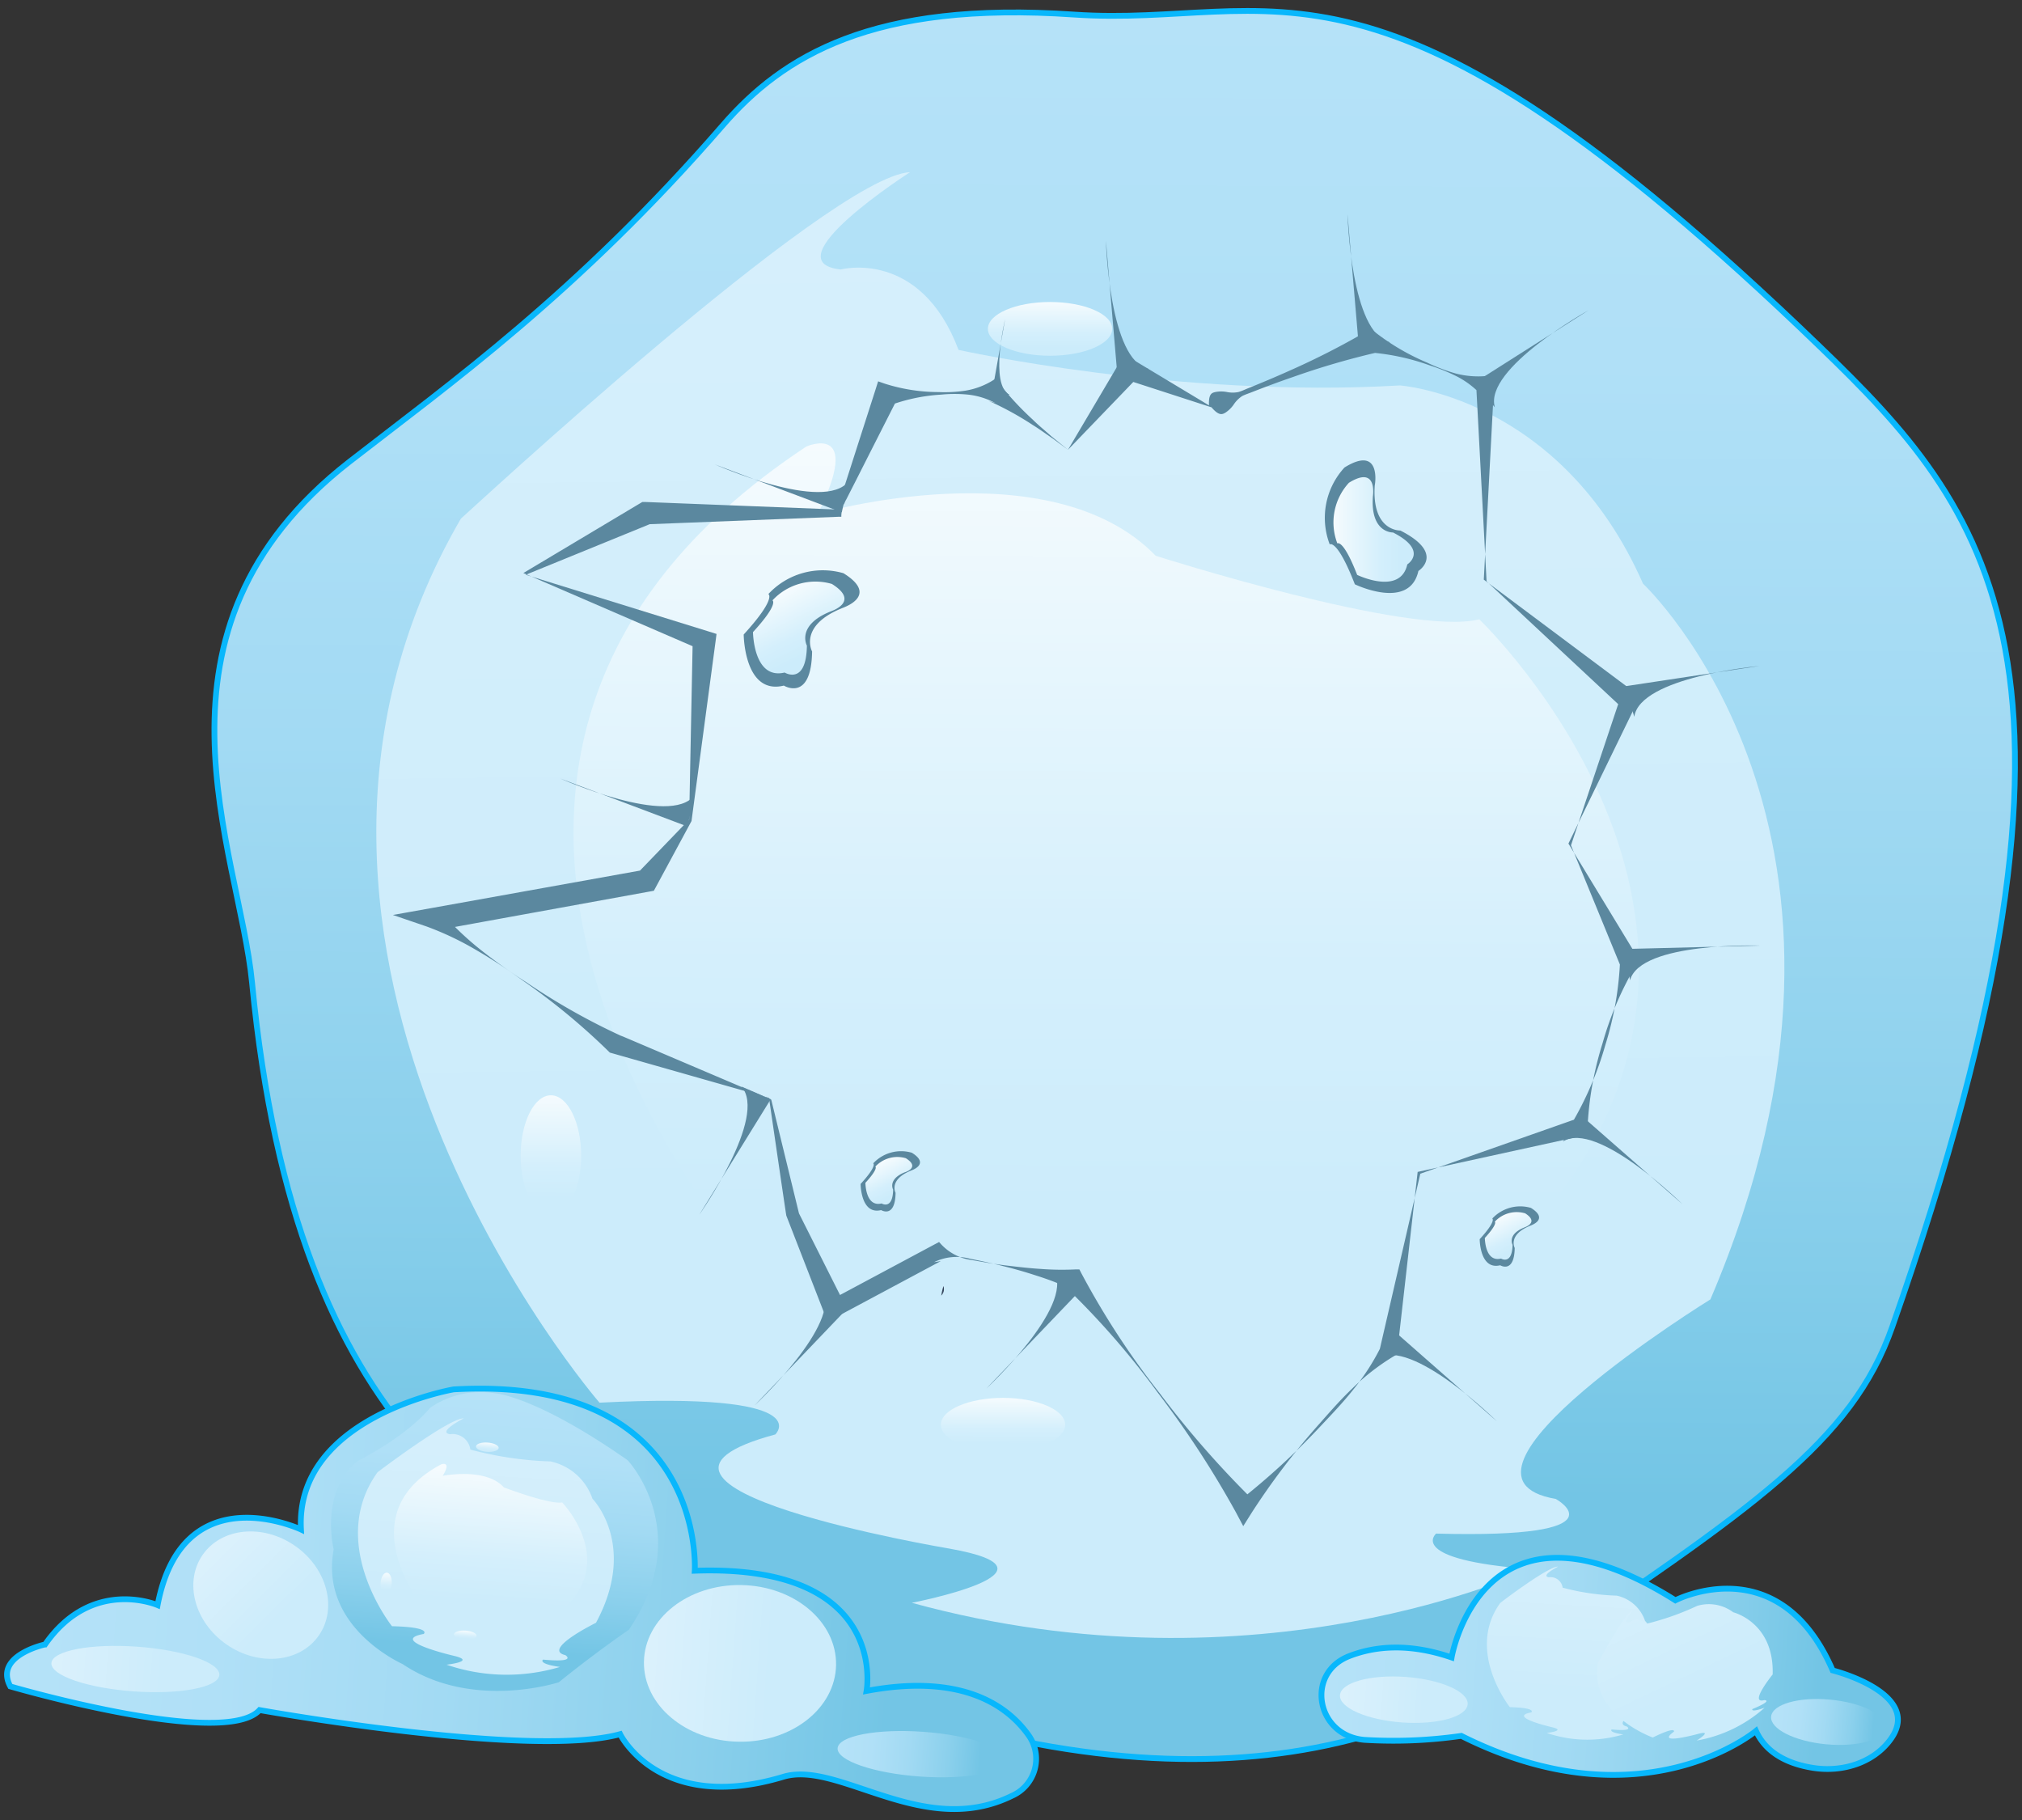 <svg xmlns="http://www.w3.org/2000/svg" xmlns:xlink="http://www.w3.org/1999/xlink" viewBox="0 0 350 315"><rect x="0" y="0" width="350" height="315" fill="#333333" stroke="none"/><defs><style>.cls-1{isolation:isolate;}.cls-16,.cls-17,.cls-2{stroke:#08b7fc;stroke-miterlimit:10;}.cls-2{fill:url(#linear-gradient);}.cls-3{fill:url(#linear-gradient-2);}.cls-4{fill:url(#linear-gradient-3);}.cls-5{fill:url(#linear-gradient-4);}.cls-6{fill:url(#linear-gradient-5);}.cls-7{fill:url(#linear-gradient-6);}.cls-8{fill:#5b889f;}.cls-9{mix-blend-mode:color-dodge;}.cls-10{fill:url(#linear-gradient-7);}.cls-11{fill:url(#linear-gradient-8);}.cls-12{fill:url(#linear-gradient-9);}.cls-13{fill:url(#linear-gradient-10);}.cls-14{fill:url(#linear-gradient-11);}.cls-15{fill:url(#linear-gradient-12);}.cls-16{fill:url(#linear-gradient-13);}.cls-17{fill:url(#linear-gradient-14);}.cls-18{fill:url(#linear-gradient-15);}.cls-19{fill:url(#linear-gradient-16);}.cls-20{fill:url(#linear-gradient-17);}.cls-21{fill:url(#linear-gradient-18);}.cls-22{fill:url(#linear-gradient-19);}.cls-23{fill:url(#linear-gradient-20);}.cls-24{fill:url(#linear-gradient-21);}.cls-25{fill:url(#linear-gradient-22);}.cls-26{fill:url(#linear-gradient-23);}.cls-27{fill:url(#linear-gradient-24);}.cls-28{fill:url(#linear-gradient-25);}.cls-29{fill:url(#linear-gradient-26);}.cls-30{fill:url(#linear-gradient-27);}.cls-31{fill:url(#linear-gradient-28);}</style><linearGradient id="linear-gradient" x1="193.42" y1="1.81" x2="192.3" y2="304.39" gradientUnits="userSpaceOnUse"><stop offset="0" stop-color="#b5e2f8"/><stop offset="0.2" stop-color="#b0e0f7"/><stop offset="0.42" stop-color="#a2daf3"/><stop offset="0.66" stop-color="#8bd0ec"/><stop offset="0.85" stop-color="#73c5e5"/></linearGradient><linearGradient id="linear-gradient-2" x1="184.6" y1="-44.92" x2="189.3" y2="340.9" gradientUnits="userSpaceOnUse"><stop offset="0" stop-color="#dbf1fc"/><stop offset="0.66" stop-color="#ccecfb"/></linearGradient><linearGradient id="linear-gradient-3" x1="191.81" y1="76.92" x2="191.24" y2="231.95" gradientUnits="userSpaceOnUse"><stop offset="0" stop-color="#f5fbfe"/><stop offset="0.15" stop-color="#ecf8fd"/><stop offset="0.58" stop-color="#d4effc"/><stop offset="0.85" stop-color="#ccecfb"/></linearGradient><linearGradient id="linear-gradient-4" x1="95.4" y1="189.57" x2="95.33" y2="210.51" xlink:href="#linear-gradient-3"/><linearGradient id="linear-gradient-5" x1="173.63" y1="241.93" x2="173.6" y2="251.24" xlink:href="#linear-gradient-3"/><linearGradient id="linear-gradient-6" x1="181.78" y1="52.27" x2="181.74" y2="61.57" xlink:href="#linear-gradient-3"/><linearGradient id="linear-gradient-7" x1="162.8" y1="223.44" x2="163.39" y2="223.44" gradientUnits="userSpaceOnUse"><stop offset="0" stop-color="#486670"/><stop offset="1" stop-color="#2e3955"/></linearGradient><linearGradient id="linear-gradient-8" x1="115.49" y1="222.52" x2="153.42" y2="222.52" xlink:href="#linear-gradient-7"/><linearGradient id="linear-gradient-9" x1="230.83" y1="91.64" x2="244.69" y2="91.64" xlink:href="#linear-gradient-3"/><linearGradient id="linear-gradient-10" x1="1087.12" y1="1648.72" x2="1100.98" y2="1648.72" gradientTransform="translate(1131.42 -1603.13) rotate(63.68)" xlink:href="#linear-gradient-3"/><linearGradient id="linear-gradient-11" x1="1183.18" y1="1677.36" x2="1190.27" y2="1677.36" gradientTransform="translate(1131.42 -1603.13) rotate(63.68)" xlink:href="#linear-gradient-3"/><linearGradient id="linear-gradient-12" x1="1239.26" y1="1585.54" x2="1246.35" y2="1585.54" gradientTransform="translate(1131.42 -1603.13) rotate(63.68)" xlink:href="#linear-gradient-3"/><linearGradient id="linear-gradient-13" x1="188.34" y1="245.47" x2="288.2" y2="245.47" gradientTransform="matrix(1, 0.07, -0.07, 1, 58.8, 27.06)" xlink:href="#linear-gradient"/><linearGradient id="linear-gradient-14" x1="-38.86" y1="244.36" x2="139.85" y2="244.36" gradientTransform="matrix(1, 0.07, -0.07, 1, 58.8, 27.06)" xlink:href="#linear-gradient"/><linearGradient id="linear-gradient-15" x1="43.7" y1="211.55" x2="43.51" y2="263.08" gradientTransform="matrix(1, 0.07, -0.07, 1, 58.8, 27.06)" xlink:href="#linear-gradient"/><linearGradient id="linear-gradient-16" x1="41.84" y1="203.46" x2="42.65" y2="270.05" gradientTransform="matrix(1, 0.07, -0.07, 1, 58.8, 27.06)" xlink:href="#linear-gradient-2"/><linearGradient id="linear-gradient-17" x1="231" y1="219.83" x2="231.55" y2="264.8" gradientTransform="matrix(1, 0.07, -0.07, 1, 58.8, 27.06)" xlink:href="#linear-gradient-2"/><linearGradient id="linear-gradient-18" x1="589.66" y1="-452.39" x2="590.22" y2="-406.54" gradientTransform="matrix(0.91, -0.42, 0.36, 0.78, -91.6, 869.31)" xlink:href="#linear-gradient-2"/><linearGradient id="linear-gradient-19" x1="43.13" y1="224.49" x2="43.03" y2="251.25" gradientTransform="matrix(1, 0.07, -0.07, 1, 58.8, 27.06)" xlink:href="#linear-gradient-3"/><linearGradient id="linear-gradient-20" x1="25.5" y1="243.93" x2="25.48" y2="247.55" gradientTransform="translate(312.58 248.5) rotate(90)" xlink:href="#linear-gradient-3"/><linearGradient id="linear-gradient-21" x1="39.81" y1="252.97" x2="39.8" y2="254.58" gradientTransform="translate(334.32 243.21) rotate(90)" xlink:href="#linear-gradient-3"/><linearGradient id="linear-gradient-22" x1="41.3" y1="220.24" x2="41.29" y2="221.84" gradientTransform="translate(305.39 209.17) rotate(90)" xlink:href="#linear-gradient-3"/><linearGradient id="linear-gradient-23" x1="483.29" y1="-468.37" x2="483.2" y2="-444" gradientTransform="matrix(1.05, 0.19, -0.18, 0.98, -541.89, 632.82)" xlink:href="#linear-gradient-2"/><linearGradient id="linear-gradient-24" x1="70.96" y1="255.28" x2="104.2" y2="255.28" gradientTransform="translate(387.68 214.06) rotate(93.06)" xlink:href="#linear-gradient-2"/><linearGradient id="linear-gradient-25" x1="-31.32" y1="263.64" x2="-2.18" y2="263.64" gradientTransform="translate(287.08 305.61) rotate(90)" xlink:href="#linear-gradient-2"/><linearGradient id="linear-gradient-26" x1="191.54" y1="253.4" x2="213.71" y2="253.4" gradientTransform="translate(496.39 91.53) rotate(90)" xlink:href="#linear-gradient-2"/><linearGradient id="linear-gradient-27" x1="105.45" y1="268.72" x2="134.59" y2="268.72" gradientTransform="translate(428.23 183.57) rotate(90)" xlink:href="#linear-gradient"/><linearGradient id="linear-gradient-28" x1="-319.19" y1="281.92" x2="-290.05" y2="281.92" gradientTransform="matrix(0, 0.68, -1, 0, 597.98, 506.14)" xlink:href="#linear-gradient"/></defs><g class="cls-1"><g id="Layer_1" data-name="Layer 1"><path class="cls-2" d="M43.63,170.08c-2.19-22.83-20.79-60.87,16.88-90.18,17.15-13.34,39.36-29.1,64.58-58.18C135.53,9.68,151,.13,185.88,2.52c35.3,2.42,51.87-17.16,129.26,57.6,28.51,27.54,52.55,55.08,12.41,169.5-7,20-24.22,31.45-62.54,57.4-30.75,20.82-76.09,28-148.36-7C86.94,265.68,51.3,249.86,43.63,170.08Z"/><path class="cls-3" d="M157.53,29.8s-24.27,15.54-12,16.84c0,0,13.75-3.68,20.39,13.92,0,0,37.88,8.41,76.4,6.15,0,0,27.84,1.94,42.08,34.31,0,0,46.19,43.16,11.66,123.88,0,0-49.64,30.64-26.76,34.53,0,0,12.51,6.9-20.72,6,0,0-5.29,4.53,16.4,6.15,0,0-46.94,22.34-107.15,5.83,0,0,28.49-5.5,6.47-9.39,0,0-63.77-10.68-30.1-19.75,0,0,7.77-7.44-30.43-5.5,0,0-67.55-77.91-24-153C79.84,89.8,143.72,30.45,157.53,29.8Z"/><path class="cls-4" d="M139.58,77.28s9.89-4.36,2,11.64c0,0,40.14-11.64,58.47,7.27,0,0,44,14.06,56,11,0,0,57.79,55.07,6.2,108.6,0,0-18.23,12.8-46.54,16.29,0,0,26.37-7.37-44.61-3.88,0,0-92.31,6.6-42.27-10.47C128.92,217.69,55.61,132.75,139.58,77.28Z"/><ellipse class="cls-5" cx="95.36" cy="200.04" rx="5.24" ry="10.47"/><ellipse class="cls-6" cx="173.62" cy="246.59" rx="10.76" ry="4.65"/><ellipse class="cls-7" cx="181.76" cy="56.92" rx="10.76" ry="4.65"/><path class="cls-8" d="M281.27,118.78l23.28-3.52s-20.71,1.89-21.66,8.8Z"/><path class="cls-8" d="M281.2,164.25l23.54-.59s-20.79-.7-22.59,6Z"/><g class="cls-9"><path class="cls-10" d="M163.34,223.52a1.81,1.81,0,0,1-.26.54l-.16.19a13.3,13.3,0,0,1,.38-1.66A1.69,1.69,0,0,1,163.34,223.52Z"/><path class="cls-11" d="M163.31,222.51v0h0Z"/></g><path class="cls-8" d="M193.78,62.76l.93-1.36,1.26.76,13.3,8c-.09-2,.49-2.17,1.11-2.31a5.21,5.21,0,0,1,2,0,5,5,0,0,0,2,0c.61-.18,1.17-.46,1.76-.69,2.32-.94,4.64-1.91,6.93-2.94a134.54,134.54,0,0,0,13.48-6.87l.75-.44.54.44a39.59,39.59,0,0,0,9.19,5.41A31.39,31.39,0,0,0,252,64.65a15.44,15.44,0,0,0,5.48.41l1.22-.16-.09,1.81-1.77,33.61,25.95,19.39,1.09.82-.59,1.21L271.49,146l11.78,19.39.47.76-.35.55a56.76,56.76,0,0,0-6,13.88,57.6,57.6,0,0,0-2.61,14.88l0,.94-1.19.26-28.2,6.17-3.5,30.9-.08.69-.36.2a38.82,38.82,0,0,0-7.4,5.72c-2.23,2.12-4.22,4.46-6.26,6.75a124.39,124.39,0,0,0-11.15,14.76l-1.44,2.29-1.28-2.41a166.5,166.5,0,0,0-13.6-20.81,140,140,0,0,0-16.4-18.68l1.08.67a50.14,50.14,0,0,0-5.64-2.14q-2.83-.93-5.73-1.64c-1.91-.5-3.85-.89-5.79-1.29a8.86,8.86,0,0,0-6.16.61l1.17-.18L145,227.82l-1.76.94-.69-1.79-6.44-16.57c-.06-.2-3-20.38-3-20.38l-27.26-7.76-.29-.08-.13-.13A114.68,114.68,0,0,0,90.6,169.78c-2.59-1.86-5.23-3.65-8-5.25a52.41,52.41,0,0,0-8.74-4.17l-5.85-2,6.54-1.17,36.78-6.61-1.12.69,9.08-9.42.62-31.3,1.15,1.8L90.59,99.18l20.26-12.1.34-.2h.45l33.12,1.3-.44.29,1-1.23c-.1-.5.2-.85.28-1.28l.4-1.23.79-2.47,1.58-4.93,3.17-9.87L152,66l1.11.39a30.92,30.92,0,0,0,9.36,1.47,24.25,24.25,0,0,0,4.66-.25,13,13,0,0,0,4.61-1.7l.57-.37.57.74a52.36,52.36,0,0,0,5.89,6.35c1,1,2.13,1.9,3.19,2.86l1.66,1.35.83.67.41.34m0,0-.85-.64-1.72-1.27c-1.19-.8-2.33-1.65-3.55-2.4a54,54,0,0,0-7.6-4.16l1.13.37a13,13,0,0,0-4.7-1.45,23.41,23.41,0,0,0-4.66,0,30.92,30.92,0,0,0-9.27,2l1.59-1.09-4.69,9.24L148.24,83l-1.18,2.31-.58,1.15c-.25.36-.28.82-.7,1.11l-.15,1.59,0,.28h-.42l-33.11,1.3.79-.19L91,99.48l31.69,9.82,1.34.42-.18,1.38-4.15,31-6.22,11.52-.3.55-.82.15L75.61,161l.69-3.2a52.49,52.49,0,0,0,7,6.67A94.24,94.24,0,0,0,91.09,170a113.77,113.77,0,0,0,16.74,9.43l-.41-.21,26.08,11.1,4.83,19.81-.07-.2,8,15.91-2.46-.85,17.85-9.55.9-.48.27.3a8.81,8.81,0,0,0,5.5,2.84c1.95.34,3.9.7,5.87.93s3.94.47,5.93.59a48.24,48.24,0,0,0,6,.09l.72,0,.36.7a139.46,139.46,0,0,0,13.6,20.81,165.59,165.59,0,0,0,16.4,18.69l-2.72-.13a124.61,124.61,0,0,0,13.66-12.47c2.1-2.24,4.24-4.44,6.15-6.86a38.88,38.88,0,0,0,5-7.89l-.44.89,7-30.31,27.23-9.57-1.21,1.2a57.7,57.7,0,0,0,6-13.88A56.77,56.77,0,0,0,280.44,166l.11,1.31-8.62-21,8.56-25.6.51,2-23.68-22.1L255.54,67l1.13,1.65a15.33,15.33,0,0,0-4.32-3.41,31.63,31.63,0,0,0-4.86-2A39.48,39.48,0,0,0,237.07,61h1.29a134.47,134.47,0,0,0-14.52,4.24c-2.37.81-4.73,1.69-7.06,2.6-.59.24-1.19.42-1.75.7A5.15,5.15,0,0,0,213.56,70a5.2,5.2,0,0,1-1.46,1.43c-.55.32-1.12.56-2.39-.93l-14.77-4.79,2.19-.6"/><path class="cls-8" d="M273.53,192.91l17.71,15.52s-14.81-14.6-20.69-10.87Z"/><path class="cls-8" d="M241.41,230.45,259.11,246s-14.8-14.61-20.68-10.88Z"/><path class="cls-8" d="M187,223.33l-16.27,17s15.23-14.17,11.75-20.21Z"/><path class="cls-8" d="M146.88,226.24l-16.26,17s15.22-14.17,11.75-20.21Z"/><path class="cls-8" d="M133.41,190.25l-12.37,20s11.94-17,7.29-22.2Z"/><path class="cls-8" d="M119,143.05l-22-8.3s19,8.46,23.2,2.9Z"/><path class="cls-8" d="M145.71,88.67l-22-8.3s19,8.46,23.2,2.9Z"/><path class="cls-8" d="M255.11,66.31,275,53.68s-18.18,10.1-16.25,16.8Z"/><path class="cls-8" d="M235.25,60.52l-2-23.46s.55,20.79,7.38,22.18Z"/><path class="cls-8" d="M193.43,65.12l-2-23.45s.55,20.78,7.38,22.17Z"/><path class="cls-8" d="M171.66,68.28l2.31-13s-2.71,11.31.78,13.05Z"/><path class="cls-8" d="M232.73,80.91a12.86,12.86,0,0,0-2.56,13.31s1.28-1,4.35,6.91c0,0,9.47,4.6,11-2.31,0,0,4.74-3-3.13-7,0,0-5,.19-4.42-7.87C238,84,239.19,76.91,232.73,80.91Z"/><path class="cls-12" d="M233.49,83.56a10.13,10.13,0,0,0-2,10.49s1-.81,3.43,5.45c0,0,7.47,3.63,8.68-1.82,0,0,3.73-2.34-2.47-5.52,0,0-3.94.15-3.49-6.21C237.62,86,238.58,80.4,233.49,83.56Z"/><path class="cls-8" d="M146,99.21A12.85,12.85,0,0,0,133,102.82s1.48.69-4.27,7c0,0,.07,10.53,6.95,8.84,0,0,4.76,2.93,4.89-5.91,0,0-2.39-4.39,5.09-7.45C145.62,105.26,152.47,103.23,146,99.21Z"/><path class="cls-13" d="M144,101.07a10.13,10.13,0,0,0-10.29,2.84s1.17.55-3.37,5.49c0,0,.06,8.3,5.48,7,0,0,3.75,2.31,3.85-4.66,0,0-1.88-3.46,4-5.87C143.67,105.84,149.07,104.24,144,101.07Z"/><path class="cls-8" d="M157.83,199.51a6.59,6.59,0,0,0-6.68,1.84s.76.36-2.18,3.56c0,0,0,5.39,3.55,4.53,0,0,2.44,1.49,2.5-3,0,0-1.22-2.24,2.61-3.81C157.63,202.6,161.13,201.56,157.83,199.51Z"/><path class="cls-14" d="M156.79,200.46a5.19,5.19,0,0,0-5.27,1.45s.6.28-1.72,2.81c0,0,0,4.25,2.8,3.57,0,0,1.93,1.18,2-2.39,0,0-1-1.77,2-3C156.63,202.9,159.39,202.08,156.79,200.46Z"/><path class="cls-8" d="M265,209.06a6.61,6.61,0,0,0-6.69,1.84s.76.36-2.18,3.57c0,0,0,5.38,3.55,4.52,0,0,2.44,1.49,2.51-3,0,0-1.22-2.24,2.6-3.81C264.79,212.15,268.29,211.12,265,209.06Z"/><path class="cls-15" d="M264,210a5.17,5.17,0,0,0-5.26,1.45s.6.28-1.72,2.81c0,0,0,4.25,2.8,3.57,0,0,1.92,1.18,2-2.39,0,0-1-1.77,2.05-3C263.79,212.45,266.56,211.63,264,210Z"/><path class="cls-16" d="M233.58,286.62c4.42-1.71,10.29-2.29,17.69.25,0,0,5.22-31,38.73-9.89,0,0,17.94-9.33,27.23,12.13,0,0,16.41,4.13,9.66,12.4-3,3.7-8.13,5.24-13.05,4.47-3.81-.6-8-2.24-9.89-6.4,0,0-19.75,16.54-51,.86a82.63,82.63,0,0,1-16.76.69C227.82,300.44,225.88,289.58,233.58,286.62Z"/><path class="cls-17" d="M1.79,291.88s37,10.82,43.14,4.09c0,0,46.91,8.45,62.41,4.17,0,0,6.74,13.86,28.25,7.38,9.58-2.89,24.24,10.84,39.58,3.29A7,7,0,0,0,178,300.27c-3.64-5.07-11.48-10.71-28-7.61,0,0,4-22-29.74-20.8,0,0,2.14-33.91-41.74-31.39,0,0-27.48,4.71-26.42,24.25,0,0-20.49-9.65-24.82,13.09,0,0-11.32-4.9-19.48,6.81C7.74,284.62-1.09,286.56,1.79,291.88Z"/><path class="cls-18" d="M57.76,268.16s-2.49-10,4.18-15.31c0,0,8.13-4,12.5-9.18a15.33,15.33,0,0,1,11.33-2.51s7,.46,22.88,11.58c0,0,11.71,12.44.19,29.34,0,0-5.71,3.89-12.11,9.08,0,0-15,4.93-27-3.12C69.74,288,55.25,281.77,57.76,268.16Z"/><path class="cls-19" d="M80.26,245.49s-4.62,2.36-2.39,2.74a3.11,3.11,0,0,1,3.55,2.66,61.24,61.24,0,0,0,13.87,2.05,9.84,9.84,0,0,1,7.26,6.45s7.9,8,.61,21.48c0,0-9.43,4.63-5.31,5.59,0,0,2.2,1.35-3.85.78,0,0-1,.71,2.92,1.27a32.14,32.14,0,0,1-19.63-.39s5.27-.58,1.3-1.53c0,0-11.51-2.66-5.25-3.79,0,0,1.51-1.18-5.49-1.34,0,0-11.37-14.29-2.5-26.65C65.35,254.81,77.73,245.42,80.26,245.49Z"/><path class="cls-20" d="M269.7,271.14s-3.12,1.59-1.61,1.85a2.11,2.11,0,0,1,2.4,1.8,41.09,41.09,0,0,0,9.36,1.38,6.65,6.65,0,0,1,4.9,4.36s5.33,5.42.41,14.5c0,0-6.36,3.13-3.58,3.78,0,0,1.49.91-2.6.52,0,0-.69.48,2,.86a21.71,21.71,0,0,1-13.25-.26s3.55-.39.87-1c0,0-7.76-1.79-3.54-2.55,0,0,1-.8-3.71-.91,0,0-7.68-9.65-1.69-18C259.63,277.43,268,271.09,269.7,271.14Z"/><path class="cls-21" d="M282.62,278.65s-2,2.58-.59,2.11a2.23,2.23,0,0,1,2.9.29,46.55,46.55,0,0,0,8.84-3.11,7.05,7.05,0,0,1,6.25,1.11s7.1,1.73,6.82,10.76c0,0-4.2,5.18-1.46,4.44,0,0,1.71,0-2.05,1.55,0,0-.39.66,2.11-.23a23.76,23.76,0,0,1-11.75,5.68s2.95-1.87.31-1.17c0,0-7.63,2.09-4.26-.36,0,0,.54-1.05-3.65,1,0,0-11-3.87-9.51-12.82C276.58,287.86,281.1,279.37,282.62,278.65Z"/><path class="cls-22" d="M76.4,253.43s1.86-.63.23,2c0,0,7.47-1.49,10.58,2,0,0,7.87,3,10.1,2.61,0,0,9.87,10.23-.2,18.77a21.12,21.12,0,0,1-8.69,2.21s4.9-.93-8.09-1.25c0,0-16.92-.06-7.59-2.35C72.74,277.46,60.4,261.89,76.4,253.43Z"/><ellipse class="cls-23" cx="66.84" cy="273.99" rx="1.81" ry="0.96" transform="translate(-211.19 321.27) rotate(-85.94)"/><ellipse class="cls-24" cx="80.55" cy="283.01" rx="0.8" ry="1.97" transform="translate(-207.46 343.33) rotate(-85.94)"/><ellipse class="cls-25" cx="84.35" cy="250.47" rx="0.8" ry="1.97" transform="translate(-171.46 316.88) rotate(-85.94)"/><ellipse class="cls-26" cx="45.14" cy="276.08" rx="10.39" ry="12.24" transform="translate(-207.35 155.63) rotate(-55.21)"/><ellipse class="cls-27" cx="128.1" cy="287.89" rx="13.56" ry="16.63" transform="translate(-161.99 410.95) rotate(-89)"/><ellipse class="cls-28" cx="23.43" cy="288.86" rx="3.88" ry="14.57" transform="translate(-266.36 291.79) rotate(-85.94)"/><ellipse class="cls-29" cx="242.99" cy="294.16" rx="3.95" ry="11.08" transform="translate(-67.63 515.73) rotate(-85.94)"/><ellipse class="cls-30" cx="159.51" cy="303.6" rx="3.88" ry="14.57" transform="translate(-154.61 441.22) rotate(-85.94)"/><ellipse class="cls-31" cx="316.47" cy="298.04" rx="3.88" ry="9.93" transform="translate(-10.04 585.05) rotate(-84.6)"/></g></g></svg>